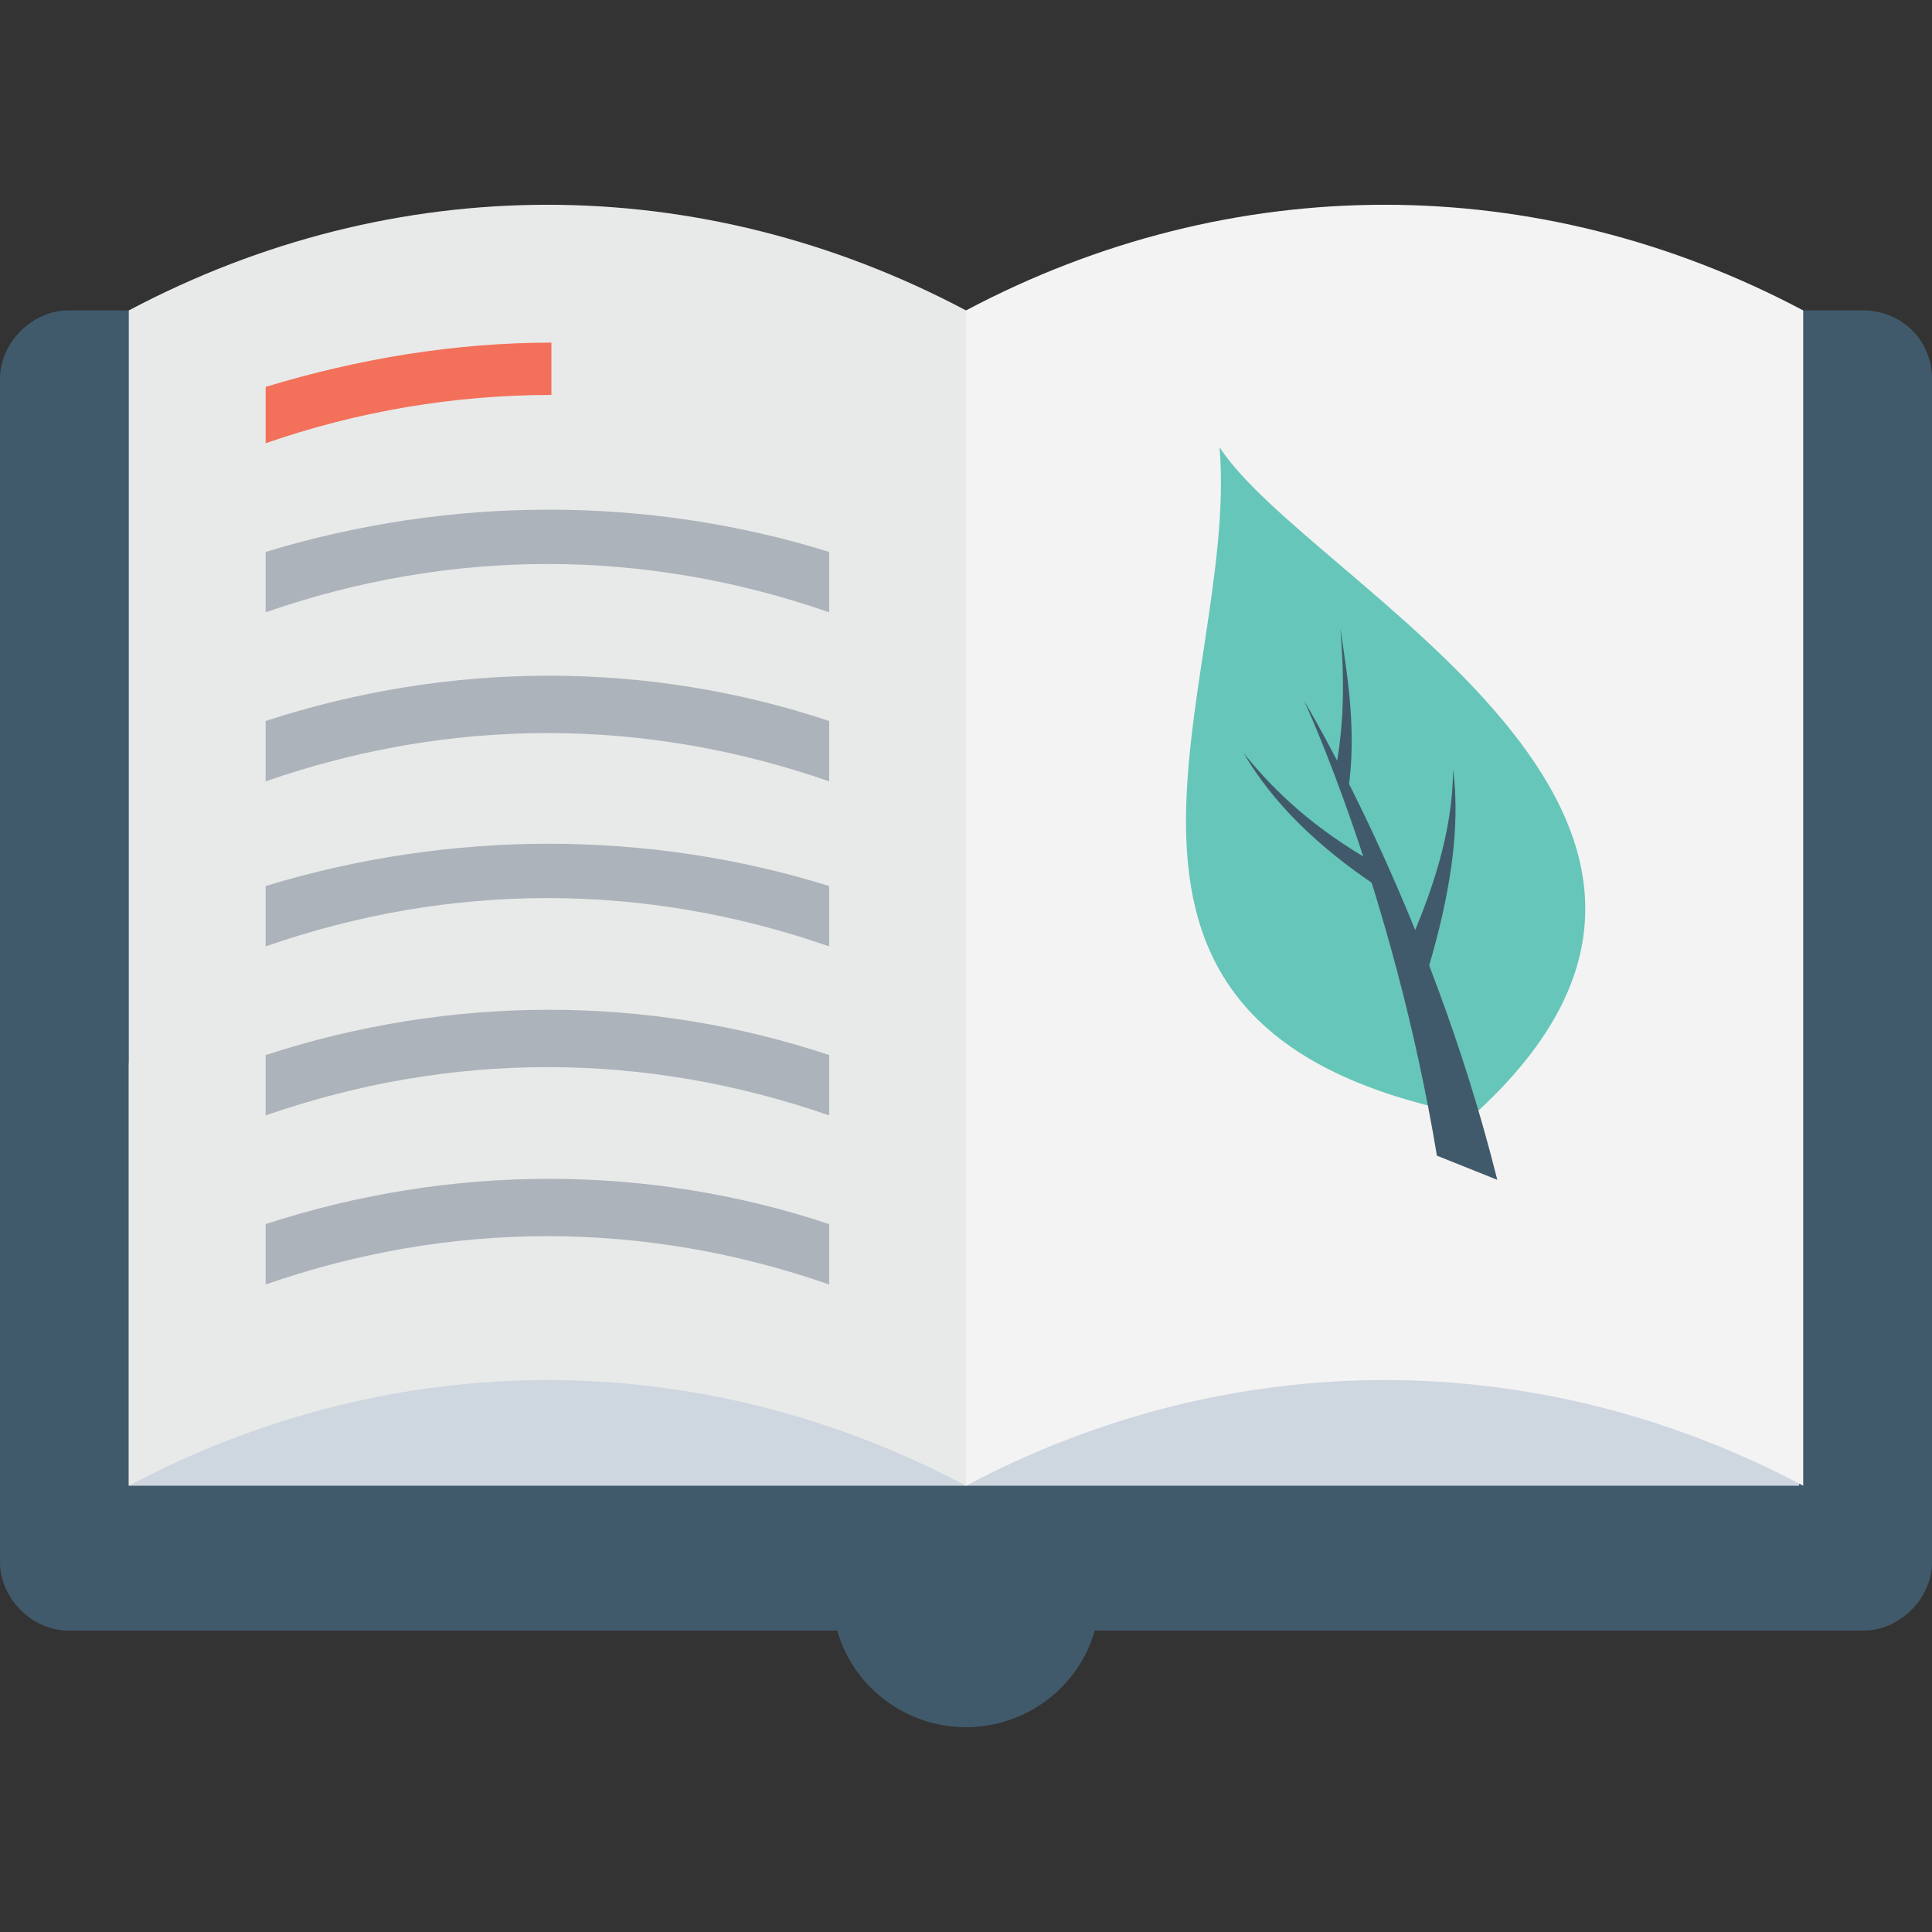 <?xml version="1.0" encoding="iso-8859-1"?>
<!-- Generator: Adobe Illustrator 19.0.0, SVG Export Plug-In . SVG Version: 6.00 Build 0)  -->
<svg xmlns="http://www.w3.org/2000/svg" xmlns:xlink="http://www.w3.org/1999/xlink" version="1.1" id="Layer_1" x="0px" y="0px" viewBox="0 0 512 512" style="enable-background:new 0 0 512 512;" xml:space="preserve">
<rect x="0" y="0" width="512" height="512" fill="#333333" stroke="none"/>
<path style="fill:#415A6B;" d="M512,100.4V414c0,9.6-8.533,18.133-18.133,18.133H290.133c-4.267,14.933-18.133,25.6-34.133,25.6  s-29.867-10.667-34.133-25.6H18.133C8.533,432.133,0,423.6,0,414V100.4c0-9.6,8.533-18.133,18.133-18.133h475.733  C503.467,82.267,512,89.733,512,100.4z"/>
<rect x="34.133" y="281.733" style="fill:#CED6E0;" width="442.667" height="112"/>
<path style="fill:#E8EAE9;" d="M256,393.733c-70.4-37.333-151.467-37.333-221.867,0c0-103.467,0-208,0-311.467  c70.4-37.333,151.467-37.333,221.867,0C256,185.733,256,289.2,256,393.733z"/>
<path style="fill:#F3F3F3;" d="M477.867,393.733c-70.4-37.333-151.467-37.333-221.867,0c0-103.467,0-208,0-311.467  c70.4-37.333,151.467-37.333,221.867,0C477.867,185.733,477.867,289.2,477.867,393.733z"/>
<path style="fill:#F3705A;" d="M146.133,90.8c-25.6,0-51.2,4.267-75.733,11.733v14.933c24.533-8.533,50.133-12.8,75.733-12.8V90.8z"/>
<g>
	<path style="fill:#ADB3BA;" d="M70.4,146.267v16c49.067-17.067,100.267-17.067,149.333,0v-16   C171.733,131.333,119.467,131.333,70.4,146.267z"/>
	<path style="fill:#ADB3BA;" d="M70.4,191.067v16c49.067-17.067,100.267-17.067,149.333,0v-16   C171.733,175.067,119.467,175.067,70.4,191.067z"/>
	<path style="fill:#ADB3BA;" d="M70.4,234.8v16c49.067-17.067,100.267-17.067,149.333,0v-16   C171.733,219.867,119.467,219.867,70.4,234.8z"/>
	<path style="fill:#ADB3BA;" d="M70.4,279.6v16c49.067-17.067,100.267-17.067,149.333,0v-16C171.733,263.6,119.467,263.6,70.4,279.6   z"/>
	<path style="fill:#ADB3BA;" d="M70.4,324.4v16c49.067-17.067,100.267-17.067,149.333,0v-16C171.733,308.4,119.467,308.4,70.4,324.4   z"/>
</g>
<path style="fill:#66C6B9;" d="M390.4,295.6c87.467-78.933-43.733-140.8-67.2-177.067C328.533,182.533,272,273.2,390.4,295.6z"/>
<g>
	<path style="fill:#415A6B;" d="M371.2,255.067c8.533-18.133,13.867-35.2,13.867-51.2c2.133,16-1.067,34.133-6.4,52.267   C375.467,255.067,373.333,255.067,371.2,255.067z"/>
	<path style="fill:#415A6B;" d="M363.733,228.4c-14.933-8.533-25.6-18.133-34.133-28.8c7.467,12.8,19.2,24.533,35.2,35.2   L363.733,228.4z"/>
	<path style="fill:#415A6B;" d="M354.133,202.8c1.067,2.133,2.133,4.267,3.2,6.4c2.133-14.933,0-28.8-2.133-42.667   C356.267,179.333,356.267,191.067,354.133,202.8z"/>
	<path style="fill:#415A6B;" d="M396.8,312.667c-18.133-72.533-51.2-126.933-51.2-126.933s23.467,50.133,35.2,120.533L396.8,312.667   z"/>
</g>
<g>
</g>
<g>
</g>
<g>
</g>
<g>
</g>
<g>
</g>
<g>
</g>
<g>
</g>
<g>
</g>
<g>
</g>
<g>
</g>
<g>
</g>
<g>
</g>
<g>
</g>
<g>
</g>
<g>
</g>
</svg>
